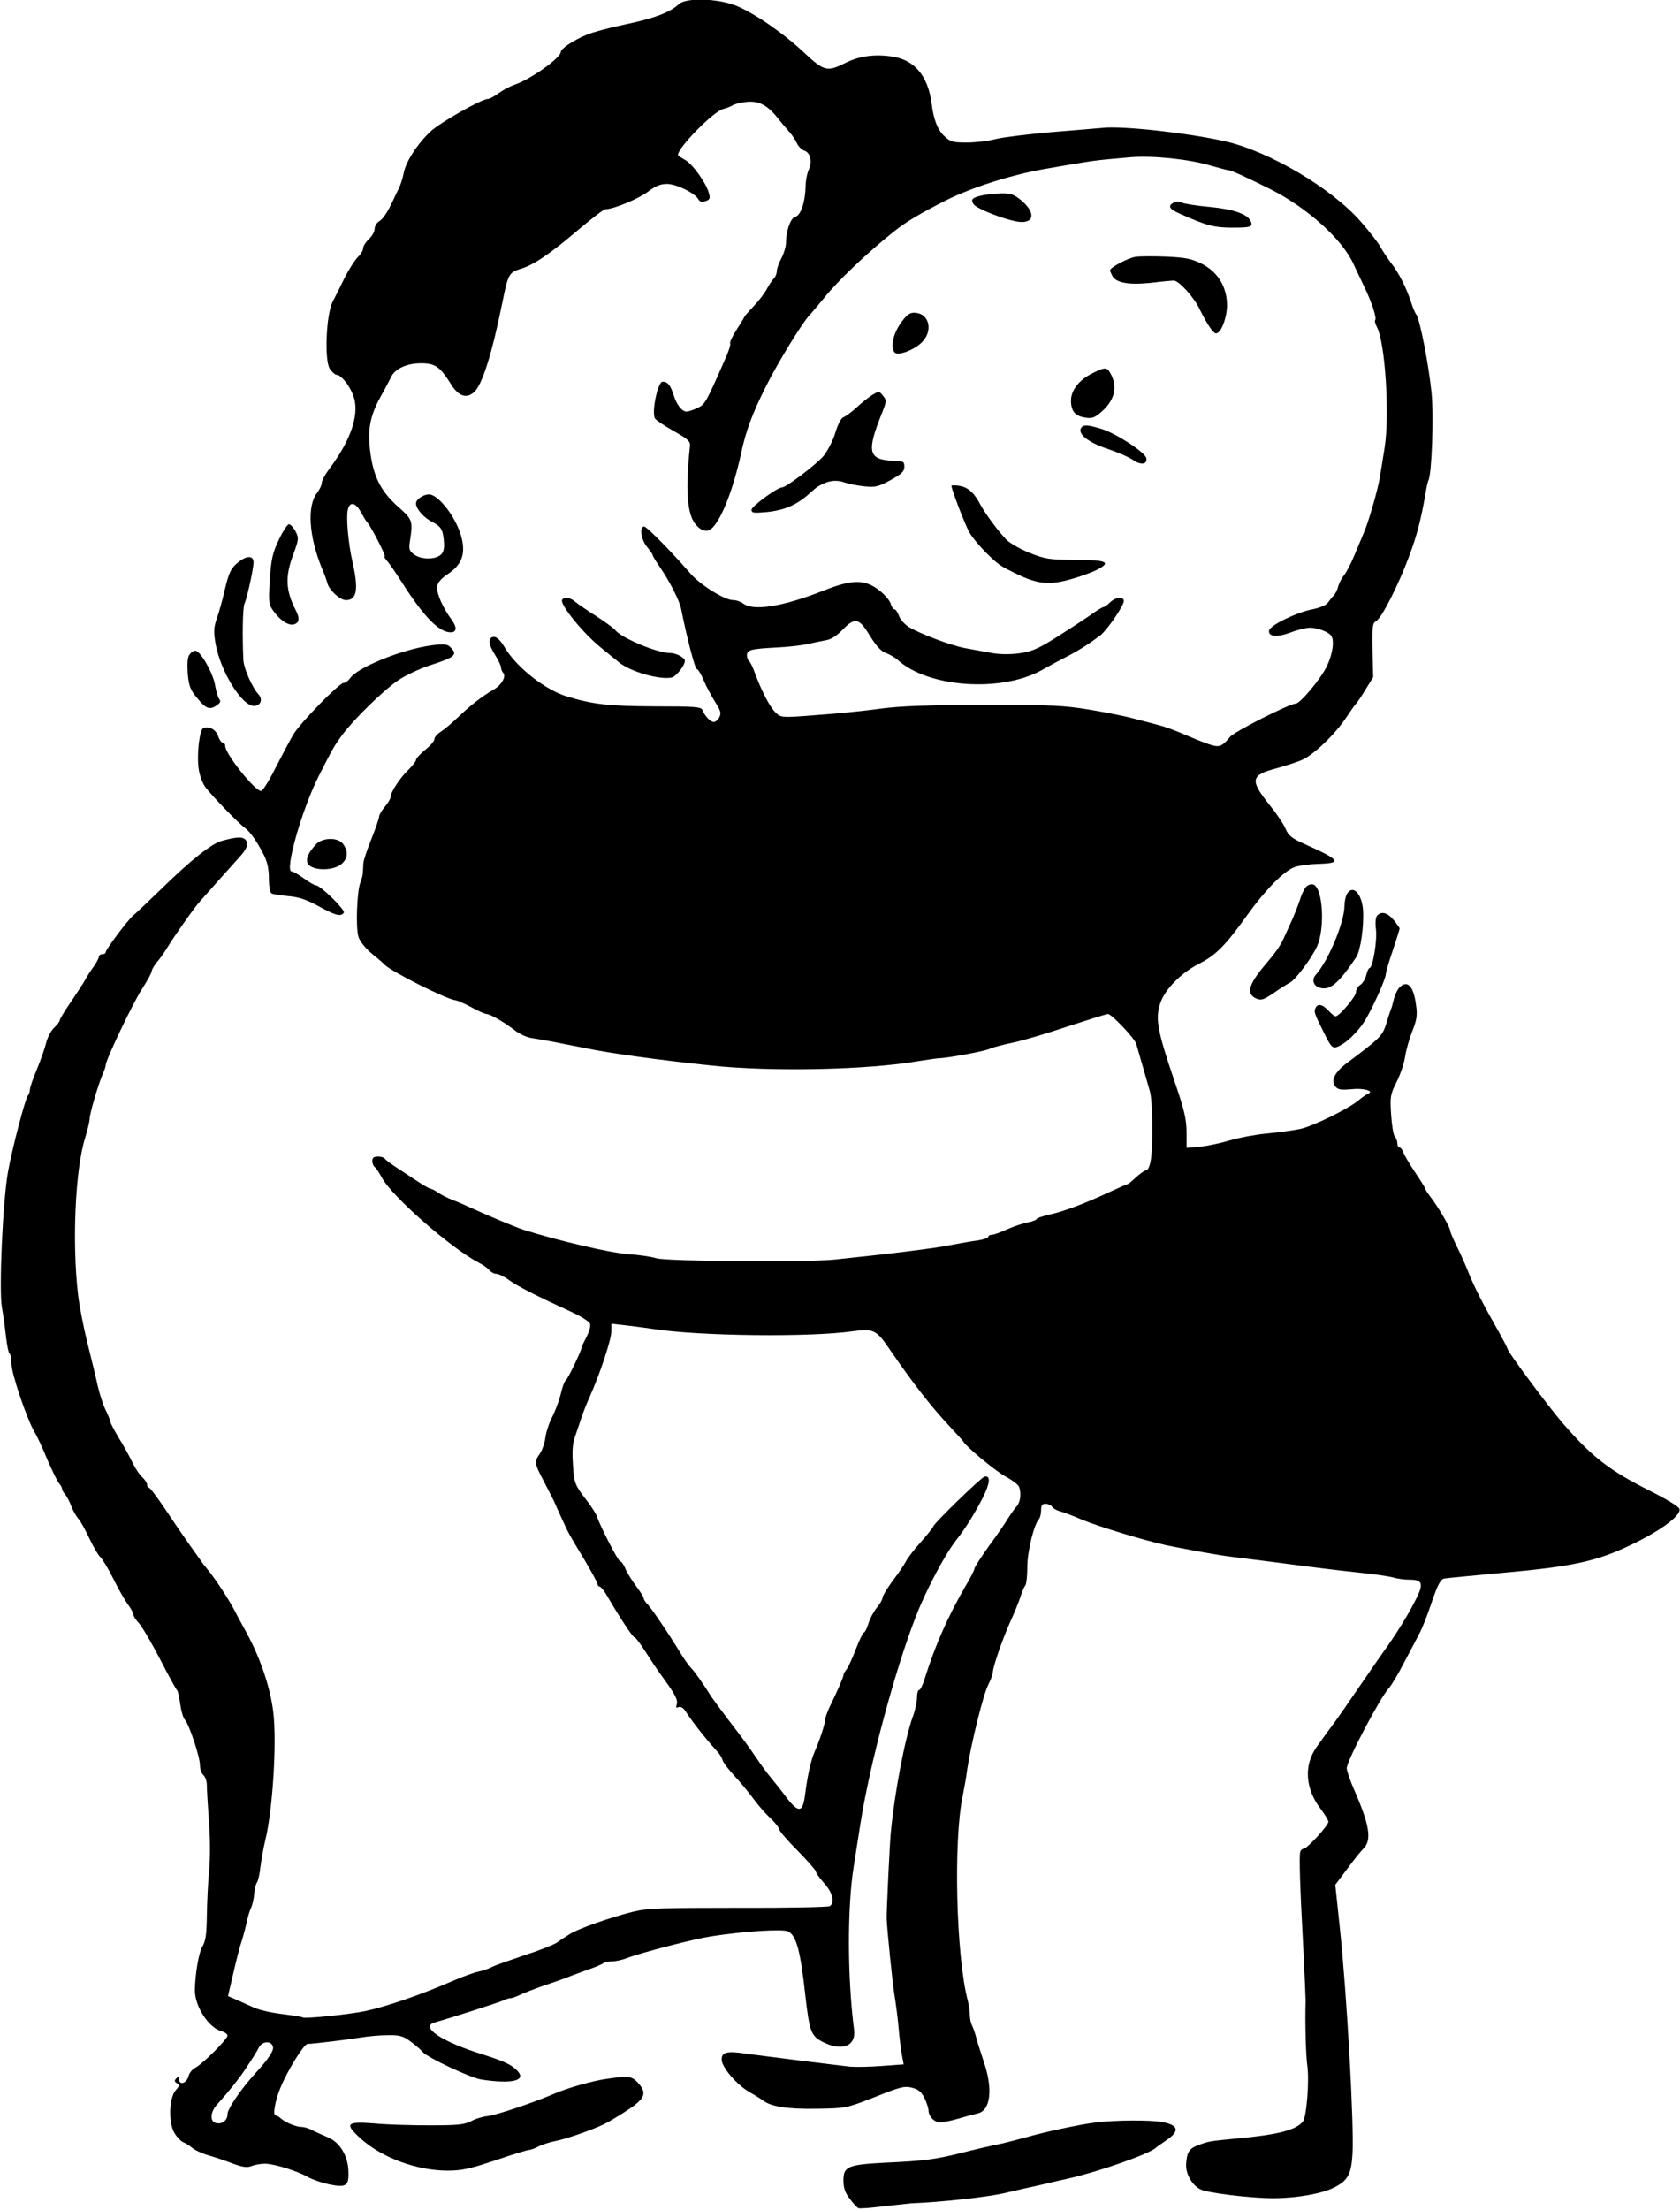 <?xml version="1.0" standalone="no"?>
<!DOCTYPE svg PUBLIC "-//W3C//DTD SVG 20010904//EN"
 "http://www.w3.org/TR/2001/REC-SVG-20010904/DTD/svg10.dtd">
<svg version="1.0" xmlns="http://www.w3.org/2000/svg"
 width="731pt" height="961pt" viewBox="0 0 731 961"
 preserveAspectRatio="xMidYMid meet">
<g transform="translate(0,961) scale(0.1,-0.1)"
fill="#000000" stroke="none">
<path d="M2954 9592 c-39 -36 -105 -61 -228 -87 -69 -14 -147 -35 -173 -46
-60 -25 -113 -61 -113 -75 0 -26 -134 -121 -203 -143 -19 -7 -49 -23 -67 -36
-19 -14 -39 -25 -46 -25 -28 0 -208 -102 -251 -142 -58 -55 -108 -132 -117
-183 -4 -22 -14 -51 -21 -65 -7 -14 -18 -36 -24 -50 -26 -55 -43 -81 -62 -93
-10 -6 -19 -21 -19 -33 0 -11 -11 -31 -25 -44 -14 -13 -25 -31 -25 -40 0 -9
-10 -26 -23 -38 -12 -12 -38 -52 -57 -89 -18 -38 -42 -85 -53 -106 -28 -56
-36 -254 -12 -291 10 -14 23 -26 29 -26 19 0 53 -41 71 -85 33 -77 -4 -194
-102 -324 -18 -24 -33 -52 -33 -61 0 -10 -9 -29 -20 -43 -45 -57 -36 -189 20
-327 11 -25 22 -55 25 -68 9 -30 55 -72 80 -72 48 0 56 46 29 165 -19 84 -29
195 -20 231 9 34 34 28 56 -13 10 -18 22 -39 29 -46 19 -23 82 -147 75 -147
-4 0 0 -8 10 -19 9 -10 41 -56 70 -102 92 -143 157 -209 207 -209 27 0 28 22
4 55 -38 51 -66 115 -63 143 2 18 16 35 46 55 60 40 78 85 61 156 -20 85 -100
191 -143 191 -25 -1 -56 -22 -56 -39 0 -24 34 -63 71 -81 40 -21 47 -34 51
-92 1 -28 -3 -42 -17 -53 -27 -20 -85 -18 -114 4 -22 17 -23 23 -16 67 12 79
9 86 -56 143 -74 67 -106 132 -119 244 -11 93 2 154 49 237 17 30 35 65 41 77
16 38 68 63 131 63 64 0 83 -14 134 -95 31 -48 64 -59 96 -32 36 29 79 165
125 392 24 121 29 130 77 145 57 16 132 67 255 172 57 48 109 88 116 88 35 0
146 46 185 76 33 25 54 34 83 34 41 0 121 -39 137 -67 5 -10 15 -13 30 -8 19
6 22 12 16 33 -10 43 -72 130 -105 147 -16 9 -30 18 -30 21 0 33 155 190 197
200 15 4 33 11 39 15 6 5 31 12 56 15 56 8 95 -11 140 -67 18 -23 42 -51 53
-63 11 -12 25 -34 32 -48 6 -14 21 -29 32 -33 27 -8 37 -49 20 -83 -7 -15 -14
-49 -14 -77 -2 -66 -21 -122 -45 -128 -20 -5 -40 -61 -40 -112 0 -17 -9 -47
-20 -68 -11 -20 -20 -46 -20 -56 0 -11 -6 -26 -14 -33 -7 -8 -21 -28 -30 -46
-9 -17 -34 -50 -56 -73 -22 -23 -40 -44 -40 -45 0 -2 -16 -28 -35 -58 -19 -29
-31 -56 -28 -60 3 -3 -6 -34 -22 -68 -82 -187 -87 -197 -120 -212 -18 -9 -40
-16 -47 -16 -21 0 -44 29 -58 75 -13 40 -25 55 -47 55 -21 0 -49 -134 -33
-160 5 -8 41 -32 82 -55 62 -35 73 -45 70 -66 -20 -188 -13 -295 25 -340 18
-21 33 -29 51 -27 43 5 107 153 147 338 20 94 48 171 108 290 49 99 158 277
190 310 8 8 35 41 61 72 62 78 192 201 308 293 52 41 114 78 223 133 113 57
284 111 430 137 232 40 205 36 373 51 98 8 257 -8 352 -37 36 -10 69 -19 74
-19 12 0 76 -29 184 -83 161 -81 314 -219 362 -327 6 -14 27 -56 45 -95 35
-72 57 -140 48 -148 -2 -3 1 -16 8 -29 36 -67 56 -378 34 -523 -8 -49 -17
-108 -21 -130 -7 -48 -50 -198 -69 -240 -7 -16 -25 -61 -41 -98 -15 -37 -36
-77 -46 -89 -10 -12 -21 -33 -25 -47 -3 -14 -12 -33 -20 -41 -8 -8 -19 -23
-26 -32 -7 -10 -35 -22 -67 -28 -67 -13 -184 -69 -188 -92 -5 -27 34 -31 93
-9 31 12 69 21 85 21 32 0 81 -18 92 -35 15 -20 7 -78 -18 -131 -25 -54 -117
-164 -136 -164 -27 0 -268 -122 -286 -145 -37 -44 -47 -47 -94 -31 -24 8 -70
27 -103 41 -33 15 -84 34 -112 41 -29 8 -79 21 -110 29 -32 9 -116 26 -188 38
-117 19 -164 22 -460 21 -247 0 -361 -4 -455 -16 -69 -10 -194 -22 -278 -28
-151 -12 -154 -11 -176 10 -25 22 -63 96 -91 172 -9 26 -21 50 -26 53 -5 4 -9
15 -9 25 0 24 18 28 130 34 47 2 105 9 130 14 25 6 61 13 81 17 23 3 48 18 74
45 55 57 73 53 120 -25 28 -45 49 -68 70 -75 16 -6 38 -19 50 -29 131 -121
449 -144 627 -46 35 20 86 47 113 61 49 25 97 56 143 91 29 22 102 129 102
149 0 21 -37 17 -60 -6 -11 -11 -24 -20 -28 -20 -5 0 -33 -17 -63 -39 -30 -21
-97 -64 -149 -97 -79 -49 -105 -59 -160 -66 -39 -5 -87 -4 -120 3 -30 5 -80
15 -110 20 -64 12 -201 64 -247 93 -18 12 -37 33 -42 49 -6 15 -14 27 -19 27
-6 0 -12 10 -16 23 -3 13 -24 38 -47 57 -64 51 -117 52 -244 2 -177 -70 -306
-91 -351 -57 -10 8 -30 15 -44 15 -38 0 -146 68 -188 118 -78 90 -188 202
-199 202 -22 0 -14 -57 12 -88 14 -17 25 -33 25 -37 0 -3 13 -25 29 -48 46
-67 88 -150 95 -187 24 -121 60 -260 68 -260 5 0 18 -21 29 -47 11 -27 34 -69
50 -95 25 -39 28 -50 19 -67 -6 -12 -17 -21 -24 -21 -15 0 -40 27 -49 51 -5
15 -30 17 -209 17 -196 1 -265 8 -378 42 -96 28 -223 127 -275 216 -17 28 -33
44 -45 44 -28 0 -26 -32 5 -80 14 -22 25 -46 25 -53 0 -7 4 -17 9 -23 15 -15
-6 -53 -41 -73 -49 -28 -103 -70 -156 -121 -26 -25 -59 -53 -75 -63 -15 -9
-27 -24 -27 -32 0 -8 -18 -29 -40 -46 -22 -18 -40 -38 -40 -44 0 -6 -15 -25
-32 -42 -36 -34 -78 -97 -78 -118 0 -7 -11 -27 -25 -43 -14 -17 -25 -35 -25
-42 0 -7 -15 -51 -34 -99 -19 -47 -35 -95 -35 -106 -1 -11 -1 -28 -2 -38 0
-10 -5 -31 -11 -45 -15 -39 -21 -198 -8 -237 6 -19 30 -49 55 -70 25 -20 51
-42 59 -51 31 -31 275 -153 308 -154 7 -1 38 -14 68 -30 30 -17 60 -30 67 -30
15 0 78 -36 123 -71 19 -15 51 -30 70 -33 53 -8 125 -22 235 -44 109 -23 330
-53 550 -76 262 -28 681 -19 900 19 44 7 87 13 95 13 30 0 200 31 217 41 10 5
54 17 98 26 44 9 152 41 241 71 89 29 168 54 175 54 16 0 117 -107 123 -130 7
-23 46 -160 59 -205 13 -43 15 -247 3 -307 -4 -21 -12 -38 -19 -38 -7 0 -26
-14 -44 -30 -18 -17 -34 -30 -37 -30 -2 0 -37 -15 -78 -34 -107 -50 -195 -83
-260 -98 -32 -7 -58 -16 -58 -20 0 -4 -17 -10 -37 -14 -21 -4 -61 -17 -90 -30
-28 -13 -59 -24 -67 -24 -9 0 -16 -4 -16 -9 0 -5 -21 -12 -47 -16 -27 -3 -79
-13 -118 -20 -60 -13 -271 -39 -505 -63 -116 -12 -731 -8 -775 6 -22 7 -78 15
-125 18 -73 5 -301 58 -450 105 -35 11 -159 63 -235 98 -22 10 -56 25 -75 32
-19 7 -47 21 -62 31 -14 10 -30 18 -34 18 -4 0 -24 11 -43 23 -20 13 -62 41
-93 61 -31 20 -60 41 -63 46 -3 6 -17 10 -31 10 -17 0 -24 -5 -24 -19 0 -11 5
-23 10 -26 6 -4 19 -24 30 -44 41 -81 301 -309 424 -373 18 -9 38 -23 45 -32
8 -9 21 -16 31 -16 9 0 35 -12 56 -28 39 -28 125 -71 267 -136 42 -19 80 -43
84 -52 4 -10 -3 -35 -15 -58 -12 -23 -22 -44 -22 -48 0 -12 -60 -137 -69 -142
-5 -3 -15 -30 -21 -58 -7 -29 -24 -74 -37 -100 -14 -26 -27 -67 -30 -90 -3
-24 -14 -55 -24 -70 -25 -35 -24 -42 16 -118 19 -36 39 -76 46 -90 6 -14 22
-50 36 -80 29 -63 25 -56 98 -177 30 -51 55 -97 55 -102 0 -6 4 -11 9 -11 5 0
22 -21 37 -48 50 -86 107 -172 114 -172 6 0 32 -36 82 -115 7 -11 29 -42 49
-70 49 -67 60 -91 53 -109 -4 -12 -2 -15 9 -10 10 3 22 -4 33 -23 30 -46 83
-113 133 -168 11 -11 22 -29 25 -40 3 -11 28 -43 54 -71 26 -28 63 -73 82 -99
19 -26 52 -64 73 -83 20 -19 37 -41 37 -47 0 -7 36 -49 80 -93 44 -45 80 -86
80 -91 0 -6 16 -29 36 -51 37 -41 48 -85 24 -100 -7 -4 -186 -8 -399 -7 -332
0 -396 -2 -456 -17 -98 -24 -245 -76 -277 -98 -16 -10 -41 -26 -56 -37 -16
-10 -79 -35 -142 -55 -62 -21 -125 -43 -139 -50 -14 -8 -42 -17 -61 -21 -19
-4 -69 -22 -110 -40 -136 -59 -286 -111 -380 -131 -71 -15 -261 -34 -272 -28
-4 3 -44 9 -90 15 -46 5 -101 18 -123 28 -22 10 -56 25 -76 34 l-37 16 24 103
c13 57 28 114 33 128 5 14 15 50 22 80 6 30 16 64 22 74 5 11 11 37 13 58 1
22 7 44 12 51 5 7 12 37 15 67 4 30 13 84 22 120 32 133 50 426 34 555 -13
106 -56 233 -114 340 -18 33 -44 80 -57 106 -26 48 -78 128 -112 170 -12 14
-29 36 -38 50 -64 89 -95 135 -150 217 -34 50 -65 92 -70 92 -4 0 -8 6 -8 13
0 8 -10 22 -21 33 -12 10 -31 39 -43 64 -12 25 -38 73 -59 106 -20 34 -37 66
-37 71 0 5 -9 28 -21 52 -11 23 -27 72 -35 109 -8 37 -28 119 -44 183 -16 64
-34 156 -40 205 -27 226 -13 546 30 684 11 36 20 74 20 84 0 22 36 145 56 193
8 17 14 35 14 41 0 22 119 272 158 331 23 36 42 70 42 77 0 7 11 25 24 41 13
15 32 42 42 59 31 51 120 178 144 204 8 9 44 49 80 90 36 40 75 84 87 97 37
39 46 62 32 80 -13 15 -39 14 -104 -4 -44 -12 -132 -81 -259 -205 -61 -59
-118 -113 -127 -120 -22 -18 -119 -147 -119 -159 0 -5 -7 -9 -15 -9 -8 0 -15
-5 -15 -11 0 -6 -10 -25 -22 -42 -13 -18 -30 -44 -38 -59 -8 -15 -36 -58 -62
-96 -27 -39 -48 -74 -48 -79 0 -5 -11 -20 -24 -32 -14 -13 -29 -42 -35 -65 -5
-22 -23 -74 -40 -115 -17 -40 -31 -81 -31 -90 0 -9 -4 -21 -9 -26 -11 -13 -68
-229 -86 -330 -23 -125 -40 -514 -27 -589 6 -33 14 -92 18 -129 4 -37 11 -70
15 -73 5 -3 9 -23 9 -46 0 -42 66 -237 100 -296 11 -17 36 -71 56 -120 21 -48
43 -94 51 -103 7 -8 13 -19 13 -24 0 -5 6 -16 13 -24 8 -9 20 -32 27 -51 7
-19 21 -44 31 -55 10 -11 31 -50 48 -86 17 -36 38 -72 47 -80 8 -7 34 -49 56
-93 22 -45 51 -95 64 -113 13 -17 24 -37 24 -44 0 -7 11 -24 25 -39 13 -14 54
-84 91 -155 37 -72 70 -132 74 -135 4 -3 10 -30 14 -60 4 -30 13 -62 21 -70
19 -22 65 -161 65 -197 0 -17 7 -36 15 -43 8 -7 15 -26 15 -44 0 -17 4 -87 9
-156 6 -74 6 -162 1 -215 -5 -49 -9 -137 -10 -195 -1 -82 -5 -111 -19 -135
-16 -25 -32 -119 -33 -190 -1 -69 59 -163 114 -178 15 -4 28 -13 28 -20 -1
-16 -110 -125 -141 -140 -13 -7 -26 -23 -29 -37 -7 -29 -40 -41 -40 -14 0 14
-3 15 -12 6 -10 -10 -10 -15 2 -22 12 -7 11 -12 -5 -30 -30 -33 -33 -144 -5
-188 11 -18 28 -35 38 -39 9 -3 26 -14 37 -23 11 -10 43 -25 70 -33 28 -8 76
-24 107 -36 44 -16 63 -19 83 -11 15 6 41 10 58 10 40 0 142 -32 187 -58 19
-11 61 -25 93 -32 74 -15 86 -6 83 58 -2 67 -38 126 -90 147 -22 10 -53 23
-68 31 -14 8 -35 14 -47 14 -24 0 -70 20 -89 37 -7 7 -18 13 -23 13 -13 0 -2
63 19 115 31 78 104 195 120 196 31 1 177 19 232 28 30 5 82 10 116 10 52 1
67 -3 100 -27 21 -16 45 -36 53 -46 20 -24 209 -113 256 -120 132 -20 196 -5
157 37 -24 27 -59 43 -154 73 -177 55 -274 120 -205 139 62 17 284 88 299 96
10 5 23 9 30 9 7 0 25 7 40 14 16 8 63 26 105 41 43 14 87 30 98 34 11 5 49
19 85 32 36 12 69 26 75 31 5 4 22 8 37 8 15 0 45 6 65 14 66 25 295 84 368
95 142 22 313 33 335 21 35 -19 53 -84 74 -278 18 -157 25 -176 75 -202 85
-43 147 -19 137 54 -29 225 -30 531 -1 711 8 50 21 133 29 185 41 260 150 666
241 900 45 116 126 268 174 330 40 50 81 116 118 188 31 62 34 96 7 90 -15 -3
-224 -206 -224 -218 0 -3 -24 -33 -53 -66 -29 -32 -58 -70 -65 -84 -7 -14 -33
-53 -58 -85 -24 -33 -44 -66 -44 -73 0 -8 -11 -27 -25 -44 -13 -16 -30 -47
-36 -68 -7 -22 -16 -40 -20 -40 -4 0 -20 -33 -35 -72 -15 -40 -34 -80 -41 -89
-7 -8 -13 -19 -13 -24 0 -9 -27 -71 -61 -140 -10 -22 -19 -47 -19 -55 0 -17
-24 -90 -44 -135 -17 -36 -33 -109 -43 -190 -10 -78 -27 -81 -79 -15 -21 29
-53 68 -69 88 -17 20 -44 57 -60 81 -37 54 -53 77 -130 177 -33 44 -64 86 -70
95 -36 58 -71 107 -87 124 -11 11 -34 43 -51 72 -46 76 -126 194 -143 210 -8
8 -14 19 -14 24 0 5 -15 28 -33 52 -18 24 -39 58 -46 75 -7 18 -18 32 -23 32
-8 0 -86 150 -101 196 -4 11 -21 37 -37 59 -60 78 -62 83 -67 164 -4 58 -2 93
9 123 8 24 21 61 28 83 7 22 24 64 37 93 42 93 93 246 93 281 l0 34 63 -7 c34
-4 89 -11 122 -16 199 -31 680 -36 863 -10 94 13 105 8 167 -84 99 -144 178
-245 254 -326 33 -36 62 -67 63 -70 11 -21 134 -123 179 -149 32 -17 60 -38
63 -47 11 -29 6 -67 -11 -86 -10 -11 -26 -35 -38 -53 -11 -19 -48 -73 -83
-120 -34 -48 -62 -91 -62 -97 0 -5 -17 -40 -39 -76 -78 -135 -131 -255 -178
-404 -8 -27 -19 -48 -24 -48 -5 0 -9 -15 -9 -33 0 -18 -8 -55 -18 -82 -35 -97
-80 -334 -96 -505 -5 -49 -19 -350 -18 -375 3 -60 25 -274 33 -325 6 -36 15
-103 19 -150 4 -47 11 -101 15 -121 l7 -37 -95 -7 c-52 -4 -114 -5 -138 -3
-63 7 -383 47 -456 57 -80 12 -103 6 -103 -26 0 -33 65 -109 120 -141 25 -14
52 -31 60 -37 35 -27 107 -38 233 -36 128 2 128 2 254 51 112 45 130 49 163
40 27 -7 40 -19 53 -45 9 -20 17 -43 17 -53 1 -27 25 -52 51 -52 13 0 49 7 79
16 30 9 69 19 85 23 56 13 66 108 25 226 -9 28 -23 70 -30 95 -6 25 -16 53
-21 62 -5 10 -9 30 -9 44 0 15 -4 43 -9 63 -51 194 -63 699 -22 891 5 25 15
78 20 118 17 111 69 322 91 365 11 22 20 45 20 54 0 23 41 142 75 218 18 39
38 88 45 110 7 22 16 44 21 49 5 6 9 42 9 81 0 68 29 186 51 209 5 6 9 23 9
38 0 21 5 28 19 28 10 0 24 -6 30 -14 6 -8 22 -16 34 -19 12 -3 56 -19 97 -37
73 -30 274 -91 368 -111 100 -20 220 -42 277 -49 33 -4 119 -15 190 -24 183
-24 255 -33 375 -46 58 -6 121 -15 140 -20 19 -6 51 -10 71 -10 64 0 67 -18
16 -112 -24 -46 -68 -117 -98 -160 -30 -42 -89 -127 -132 -190 -42 -62 -95
-138 -117 -168 -23 -30 -55 -75 -72 -99 -55 -78 -49 -179 17 -266 19 -25 35
-51 35 -58 0 -16 -93 -117 -107 -117 -6 0 -13 -6 -15 -12 -6 -16 -2 -145 13
-423 6 -116 10 -217 10 -225 -3 -100 1 -236 7 -281 10 -67 -3 -226 -19 -246
-31 -37 -109 -57 -284 -73 -122 -12 -126 -12 -173 -30 -38 -14 -48 -31 -51
-83 -2 -41 25 -89 61 -108 29 -16 220 -39 318 -39 101 0 214 20 266 47 59 30
74 58 79 147 7 125 -24 686 -55 980 l-20 189 42 56 c54 72 59 78 83 104 34 37
23 102 -41 249 -19 43 -34 86 -34 98 0 32 143 303 182 347 11 11 41 61 66 110
26 49 57 107 68 129 12 21 36 83 54 137 26 76 38 98 54 102 12 2 127 13 256
25 303 27 408 50 556 121 127 60 218 127 212 156 -2 10 -54 42 -134 82 -171
86 -247 145 -373 290 -60 69 -241 312 -241 324 0 3 -17 36 -38 74 -72 126
-108 198 -132 258 -13 33 -36 85 -52 116 -15 31 -28 61 -28 67 0 14 -52 103
-86 147 -13 17 -24 34 -24 38 0 3 -20 35 -45 72 -24 36 -47 75 -50 86 -4 10
-11 19 -16 19 -5 0 -9 8 -9 18 0 10 -5 23 -11 29 -6 6 -13 49 -16 95 -5 78 -4
87 24 143 17 33 33 83 37 110 4 28 18 77 31 110 20 51 23 69 16 117 -11 82
-39 109 -74 71 -8 -10 -18 -31 -22 -48 -4 -16 -9 -37 -13 -45 -3 -8 -13 -37
-21 -65 -17 -51 -26 -60 -170 -168 -54 -40 -72 -77 -50 -103 11 -13 25 -15 69
-11 53 6 102 -8 72 -20 -7 -3 -25 -15 -40 -28 -44 -37 -199 -113 -255 -125
-29 -6 -95 -15 -147 -20 -52 -5 -124 -19 -160 -30 -36 -11 -93 -23 -126 -27
l-61 -5 0 65 c0 60 -10 101 -55 232 -72 213 -82 266 -59 333 20 60 91 131 167
170 74 37 116 80 207 207 84 117 166 200 213 215 19 6 64 12 100 13 106 3 97
16 -59 86 -56 25 -71 37 -83 66 -8 20 -39 66 -69 103 -88 110 -84 131 31 161
38 11 87 26 109 36 50 21 145 112 193 185 20 30 39 57 43 60 3 3 22 30 40 60
l34 55 -3 117 c-2 107 0 118 17 128 23 12 97 158 142 280 33 87 52 161 70 264
5 33 12 63 14 66 15 24 24 281 14 381 -12 121 -51 322 -67 342 -5 6 -15 30
-22 52 -21 65 -54 129 -87 171 -16 21 -37 53 -46 69 -8 17 -47 66 -85 110
-128 147 -401 308 -594 351 -161 36 -443 67 -528 58 -25 -2 -127 -11 -228 -19
-101 -9 -208 -22 -240 -30 -31 -8 -87 -15 -125 -15 -61 0 -72 3 -98 28 -29 26
-47 73 -55 140 -16 124 -77 195 -179 207 -75 10 -140 0 -199 -30 -76 -38 -91
-35 -176 45 -93 87 -215 171 -297 205 -80 32 -217 36 -249 7z m-1766 -8885 c3
-17 -22 -54 -78 -115 -62 -68 -120 -153 -120 -176 0 -28 -24 -46 -51 -39 -27
7 -24 49 6 81 52 58 93 109 121 151 40 60 48 73 62 99 16 27 55 27 60 -1z"/>
<path d="M4272 8760 c-42 -10 -49 -17 -36 -38 12 -19 131 -66 192 -76 73 -11
81 39 14 94 -31 25 -45 30 -87 29 -27 -1 -65 -5 -83 -9z"/>
<path d="M5107 8729 c-27 -15 -20 -28 26 -48 113 -51 150 -61 227 -61 81 0 92
3 83 26 -12 32 -74 54 -178 64 -58 5 -113 14 -123 19 -11 6 -24 6 -35 0z"/>
<path d="M4941 8493 c-31 -4 -111 -46 -111 -59 0 -3 5 -14 10 -24 16 -30 71
-40 168 -30 48 6 93 10 99 10 22 0 89 -73 113 -125 31 -63 59 -105 71 -105 21
0 46 62 48 118 1 82 -38 148 -110 185 -45 22 -70 27 -154 31 -55 2 -115 2
-134 -1z"/>
<path d="M3918 8203 c-32 -47 -43 -99 -27 -124 11 -19 80 5 118 40 54 51 35
131 -32 131 -20 0 -34 -11 -59 -47z"/>
<path d="M4752 7986 c-57 -29 -91 -72 -92 -117 0 -46 17 -68 61 -75 29 -5 41
-1 67 21 60 50 76 108 47 165 -18 35 -25 35 -83 6z"/>
<path d="M3795 7892 c-17 -11 -49 -36 -70 -56 -22 -20 -47 -38 -56 -41 -9 -3
-24 -32 -34 -66 -10 -34 -33 -78 -50 -100 -28 -35 -164 -139 -183 -139 -20 0
-132 -82 -132 -97 0 -14 9 -15 66 -10 79 8 134 32 192 86 48 45 99 60 146 43
17 -6 56 -14 86 -17 49 -5 62 -2 115 27 49 27 60 38 60 58 0 23 -4 25 -46 26
-112 4 -120 38 -50 211 19 49 19 53 3 72 -17 21 -17 21 -47 3z"/>
<path d="M4704 7749 c-16 -26 32 -64 115 -91 45 -15 95 -37 112 -49 33 -23 62
-19 57 8 -4 25 -130 107 -193 127 -61 19 -81 20 -91 5z"/>
<path d="M4140 7497 c0 -14 54 -156 75 -197 23 -44 109 -134 150 -156 136 -74
186 -83 291 -54 44 12 96 31 117 42 65 33 43 43 -94 43 -113 1 -130 3 -198 30
-40 16 -86 42 -101 57 -33 33 -91 111 -114 153 -27 52 -54 76 -91 82 -19 3
-35 3 -35 0z"/>
<path d="M1213 7262 c-27 -57 -33 -83 -39 -173 -6 -101 -5 -108 17 -138 31
-42 65 -63 89 -56 23 7 25 27 6 63 -43 84 -46 145 -10 240 24 66 25 72 10 101
-9 17 -22 31 -29 31 -6 0 -26 -30 -44 -68z"/>
<path d="M1032 7161 c-27 -23 -36 -42 -53 -112 -10 -46 -27 -105 -36 -130 -13
-38 -14 -56 -5 -109 22 -121 114 -270 167 -270 29 0 40 28 20 50 -28 30 -64
113 -66 149 -5 107 -3 228 5 246 10 22 36 136 39 175 3 36 -30 36 -71 1z"/>
<path d="M2446 7002 c-12 -19 89 -144 168 -208 26 -21 62 -51 80 -65 48 -40
180 -78 230 -65 19 5 56 52 56 72 0 14 -38 34 -64 34 -57 0 -214 66 -239 100
-7 8 -43 35 -82 60 -38 24 -79 52 -91 62 -21 19 -49 24 -58 10z"/>
<path d="M1875 6803 c-128 -18 -319 -95 -352 -143 -8 -11 -20 -20 -28 -20 -19
0 -191 -176 -219 -225 -13 -22 -47 -86 -76 -142 -28 -57 -57 -103 -64 -103
-27 0 -156 161 -156 196 0 8 -5 14 -11 14 -5 0 -15 13 -20 29 -10 29 -39 44
-64 35 -17 -7 -30 -118 -20 -181 4 -27 17 -61 30 -78 28 -37 143 -156 170
-175 24 -18 53 -59 83 -118 15 -30 22 -61 22 -102 0 -32 5 -62 11 -65 6 -4 38
-9 72 -12 47 -4 80 -15 133 -44 75 -41 98 -47 110 -28 7 12 -102 119 -122 119
-6 0 -30 14 -52 30 -23 17 -47 30 -53 30 -32 0 45 272 118 415 63 124 67 131
103 180 50 67 175 190 242 236 31 21 94 51 140 66 104 33 119 45 93 73 -18 20
-29 21 -90 13z"/>
<path d="M823 6761 c-7 -11 -9 -41 -6 -82 5 -54 12 -71 42 -106 37 -46 55 -52
86 -29 14 10 17 17 8 27 -5 8 -13 34 -17 58 -8 52 -64 151 -86 151 -8 0 -20
-8 -27 -19z"/>
<path d="M1373 5936 c-31 -35 -41 -57 -36 -76 9 -36 106 -41 147 -9 29 23 33
54 10 87 -22 32 -92 31 -121 -2z"/>
<path d="M5687 5757 c-9 -7 -23 -34 -31 -61 -9 -27 -27 -72 -40 -100 -13 -28
-26 -58 -30 -66 -14 -31 -32 -58 -77 -111 -77 -90 -88 -131 -44 -151 22 -10
32 -7 78 24 28 20 59 39 69 44 26 14 96 108 119 159 35 79 25 253 -16 268 -7
3 -20 0 -28 -6z"/>
<path d="M5860 5721 c-5 -11 -10 -33 -10 -50 0 -72 -70 -239 -126 -302 -17
-19 -9 -46 16 -54 46 -15 83 16 161 132 19 28 34 134 30 203 -5 75 -46 116
-71 71z"/>
<path d="M5993 5629 c-7 -7 -10 -30 -6 -60 6 -50 -14 -169 -28 -169 -4 0 -10
-14 -14 -30 -4 -17 -15 -36 -26 -43 -10 -6 -19 -21 -19 -32 0 -19 -73 -105
-89 -105 -4 0 -18 11 -31 25 -27 29 -48 32 -57 9 -6 -16 -4 -22 43 -116 24
-48 32 -57 49 -52 39 13 95 66 128 122 37 64 87 177 87 196 0 7 13 53 30 102
16 49 30 92 30 96 0 3 -12 20 -26 37 -27 32 -52 39 -71 20z"/>
<path d="M2639 569 c-59 -8 -171 -40 -224 -63 -92 -40 -260 -96 -295 -99 -19
-2 -51 -11 -70 -22 -30 -15 -58 -18 -180 -18 -80 0 -187 3 -238 8 -126 10
-135 0 -62 -66 92 -83 244 -139 378 -139 61 0 97 8 208 45 73 25 139 45 146
45 7 0 26 7 41 15 15 8 49 19 75 24 47 9 164 50 212 74 14 6 55 31 91 54 87
56 97 79 54 126 -28 29 -40 30 -136 16z"/>
<path d="M4765 379 c-71 -9 -216 -40 -300 -64 -33 -9 -80 -21 -105 -27 -71
-15 -110 -24 -185 -43 -106 -26 -157 -33 -315 -40 -173 -9 -190 -16 -190 -79
0 -31 7 -52 28 -79 15 -20 32 -38 37 -40 6 -3 55 1 110 8 55 6 109 12 120 13
122 4 328 27 400 43 50 12 117 27 150 34 33 8 94 22 135 31 133 30 355 108
380 134 3 3 22 16 42 30 62 41 58 67 -13 81 -52 10 -210 9 -294 -2z"/>
</g>
</svg>
